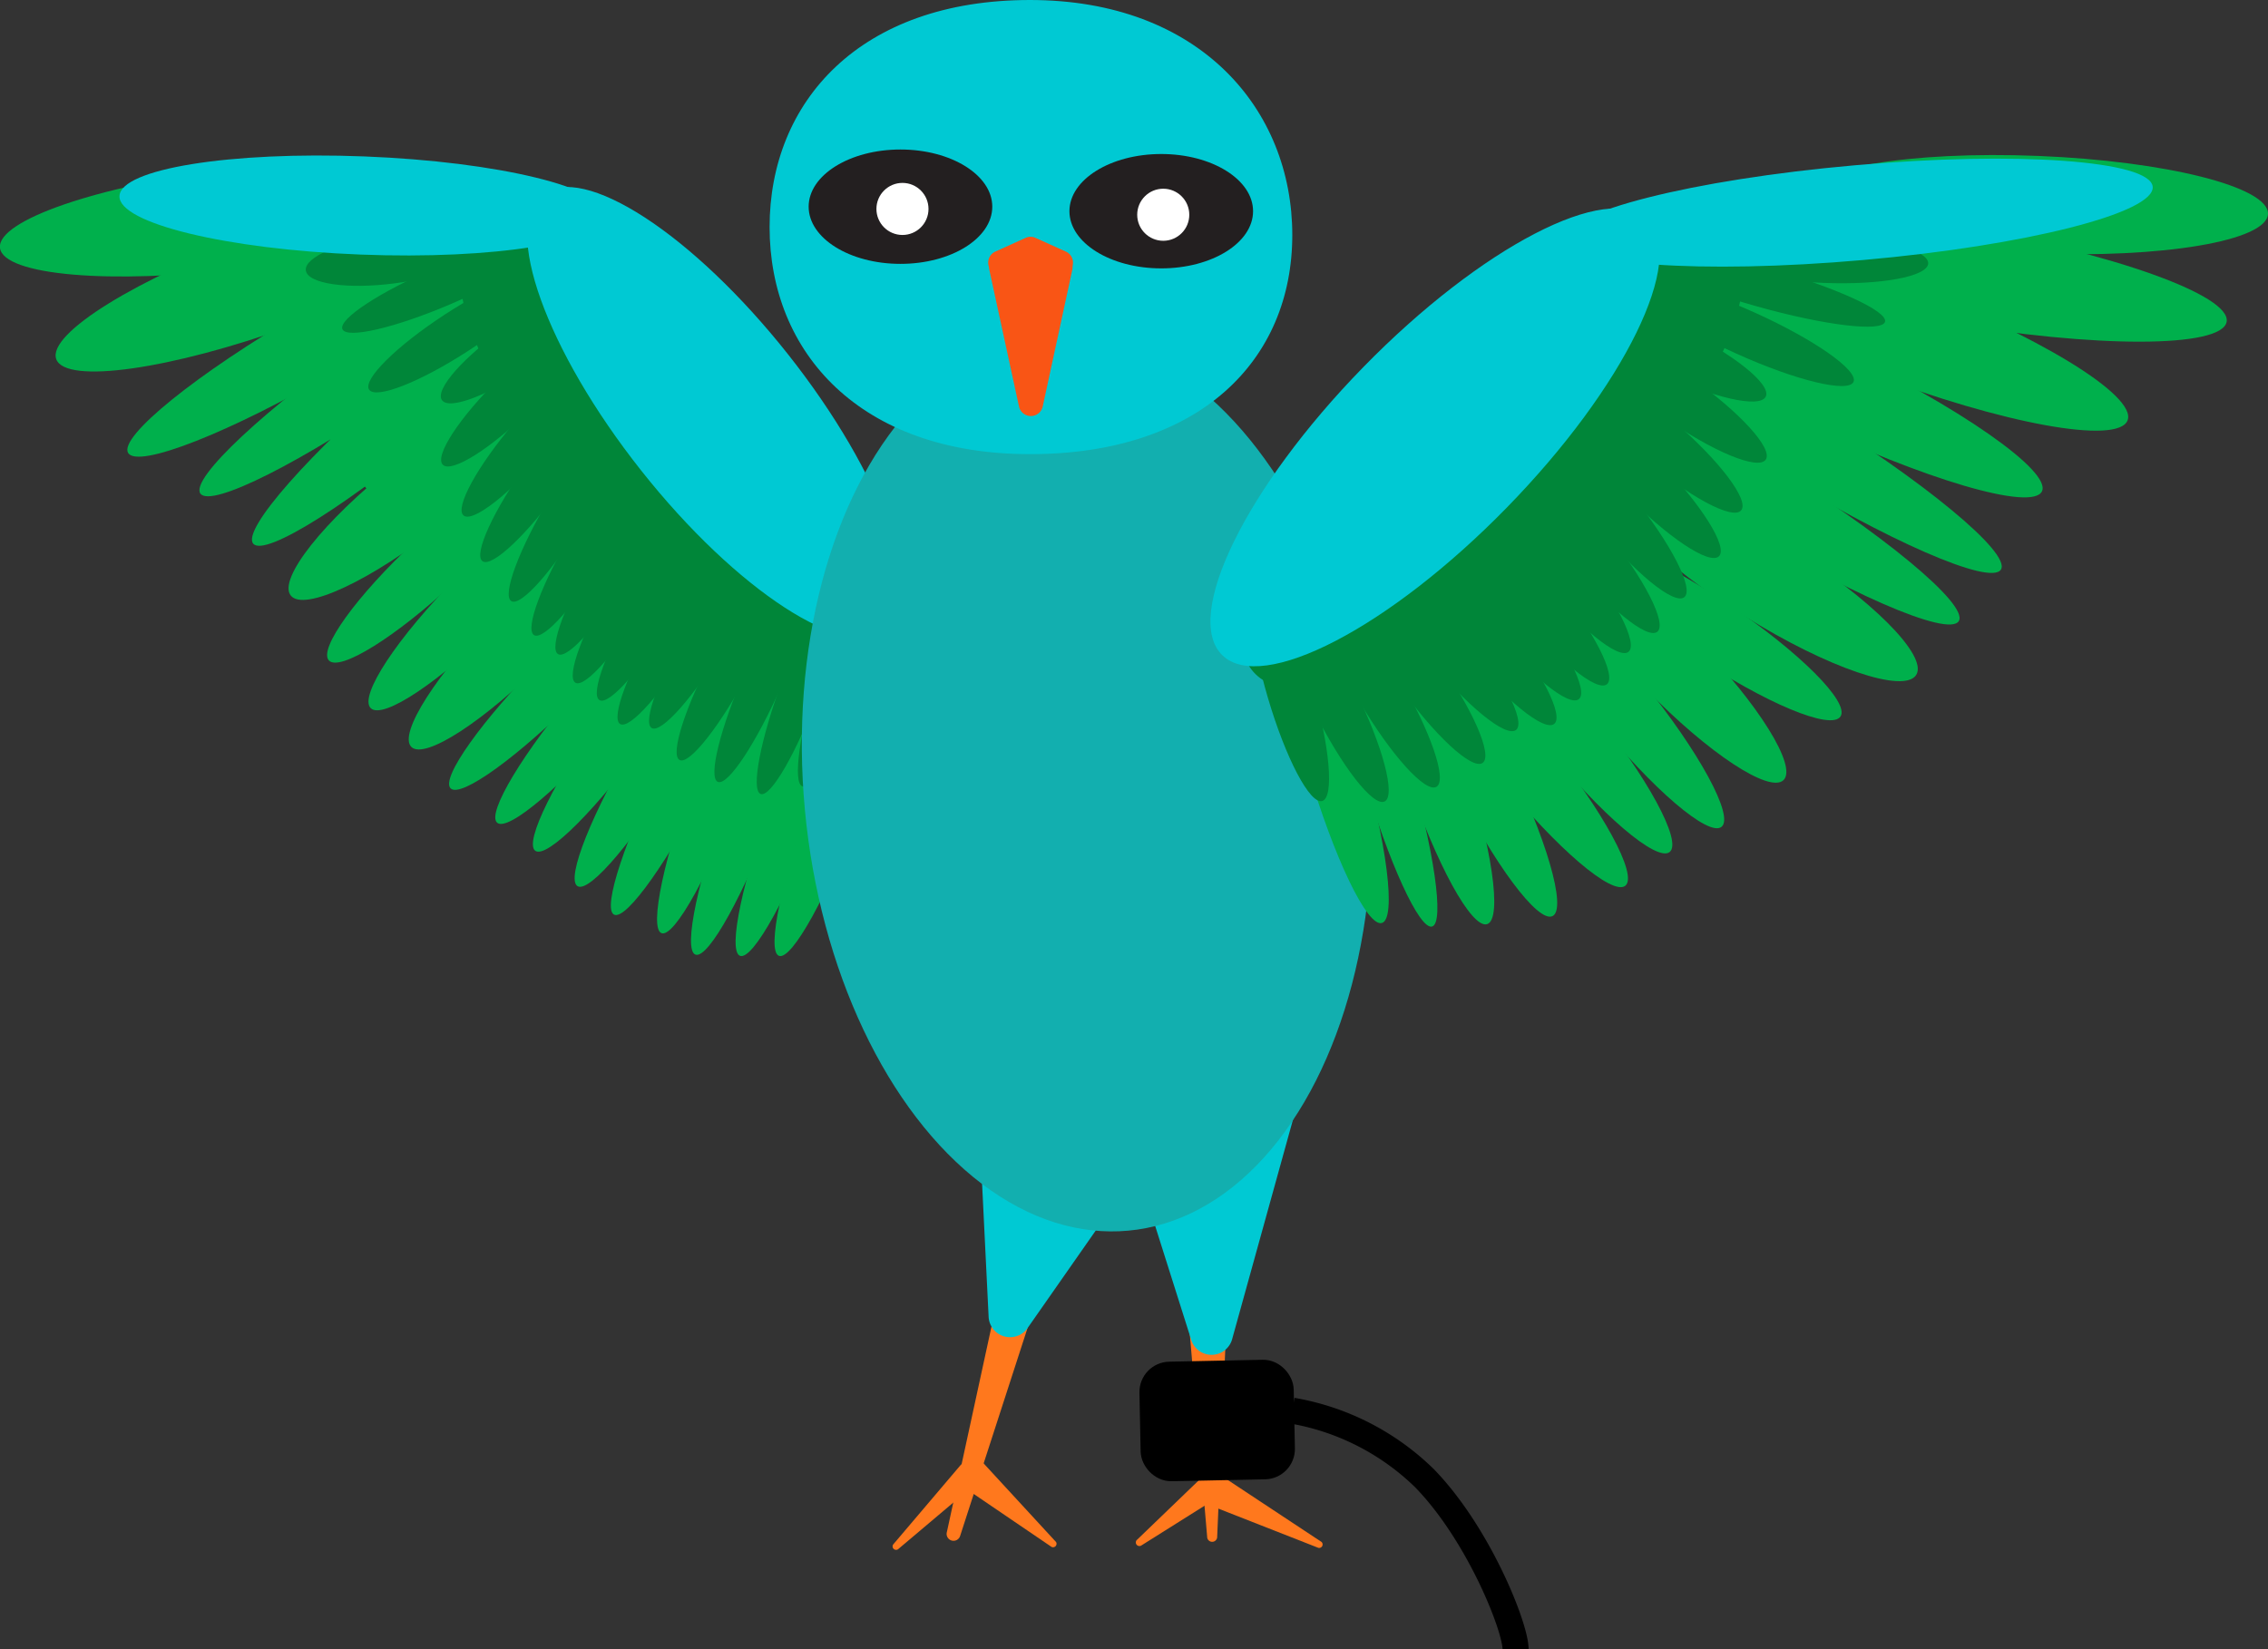 <svg xmlns="http://www.w3.org/2000/svg" viewBox="0 0 261.34 190.08"><rect x="0" y="0" width="261.34" height="190.08" fill="#333333" stroke="none"/><defs><style>.cls-1{fill:#00b04c;}.cls-2{fill:#008639;}.cls-3{fill:#00c9d3;}.cls-4{fill:#ff781d;}.cls-5{fill:#12afaf;}.cls-6{fill:#f95515;}.cls-7,.cls-8{stroke:#000;stroke-miterlimit:10;stroke-width:3px;}.cls-8{fill:none;}.cls-9{fill:#231f20;}.cls-10{fill:#fff;}</style></defs><g id="torso"><g id="back_wing" data-name="back wing"><ellipse class="cls-1" cx="91.99" cy="92.19" rx="19.18" ry="2.85" transform="translate(-26.55 146.15) rotate(-69.54)"/><ellipse class="cls-1" cx="86.85" cy="92.06" rx="19.18" ry="2.85" transform="translate(-29.77 141.24) rotate(-69.54)"/><ellipse class="cls-1" cx="82.94" cy="89.58" rx="19.18" ry="2.85" transform="translate(-29.99 135.97) rotate(-69.54)"/><ellipse class="cls-1" cx="79.4" cy="88.3" rx="19.18" ry="2.85" transform="translate(-35.21 119.35) rotate(-63.2)"/><ellipse class="cls-1" cx="60.11" cy="73.27" rx="18.05" ry="3.9" transform="translate(-34.24 64.34) rotate(-45.23)"/><ellipse class="cls-1" cx="76.05" cy="86.29" rx="18.46" ry="2.96" transform="translate(-37.07 107.16) rotate(-59.06)"/><ellipse class="cls-1" cx="72.32" cy="83.21" rx="18.25" ry="2.99" transform="translate(-37.45 93.51) rotate(-54.36)"/><ellipse class="cls-1" cx="69.11" cy="80.91" rx="18.25" ry="2.99" transform="translate(-37.3 81.18) rotate(-49.64)"/><ellipse class="cls-1" cx="64.78" cy="77.9" rx="18.25" ry="2.99" transform="translate(-36.15 69.03) rotate(-45.23)"/><ellipse class="cls-1" cx="55.24" cy="68.98" rx="17.79" ry="3.57" transform="translate(-32.63 59.62) rotate(-45.23)"/><ellipse class="cls-1" cx="50.08" cy="64.75" rx="16.66" ry="3.28" transform="translate(-30.7 51.54) rotate(-42.99)"/><ellipse class="cls-1" cx="48.09" cy="57.09" rx="18.6" ry="4.39" transform="translate(-25.05 42.17) rotate(-38.36)"/><ellipse class="cls-1" cx="26.97" cy="25.25" rx="27.17" ry="5.76" transform="translate(-2.89 3.49) rotate(-7.02)"/><ellipse class="cls-1" cx="31.67" cy="32.41" rx="26.86" ry="5.63" transform="matrix(0.94, -0.34, 0.34, 0.94, -9.06, 12.56)"/><ellipse class="cls-1" cx="36.85" cy="39.32" rx="25.57" ry="3.91" transform="translate(-14.78 23.9) rotate(-30.23)"/><ellipse class="cls-1" cx="44.77" cy="41.75" rx="26.43" ry="3.78" transform="translate(-15.84 33.13) rotate(-34.9)"/><ellipse class="cls-1" cx="49.3" cy="45.52" rx="26.43" ry="3.78" transform="translate(-17.75 42.85) rotate(-40.44)"/><ellipse class="cls-1" cx="62.5" cy="54.09" rx="16.6" ry="43.13" transform="translate(-19.92 60.37) rotate(-45.23)"/><ellipse class="cls-2" cx="100.12" cy="78.57" rx="11.08" ry="1.94" transform="translate(-0.6 156.37) rotate(-75.81)"/><ellipse class="cls-2" cx="96.47" cy="77.8" rx="13.43" ry="2.21" transform="translate(-6.51 146.77) rotate(-72.7)"/><ellipse class="cls-2" cx="92.28" cy="79.03" rx="13.29" ry="2.23" transform="translate(-13.95 138.01) rotate(-69.61)"/><ellipse class="cls-1" cx="96.47" cy="92.19" rx="19.18" ry="2.85" transform="translate(-23.63 150.35) rotate(-69.54)"/><ellipse class="cls-2" cx="87.99" cy="78.11" rx="13.11" ry="2.26" transform="translate(-18.94 127.19) rotate(-66.25)"/><ellipse class="cls-2" cx="84.33" cy="76.23" rx="12.85" ry="2.31" transform="translate(-22.53 115.02) rotate(-62.06)"/><ellipse class="cls-2" cx="81.6" cy="73.06" rx="12.65" ry="2.34" transform="translate(-23.02 105.48) rotate(-59.06)"/><ellipse class="cls-2" cx="77.96" cy="72.59" rx="12.65" ry="2.34" transform="translate(-24.38 102.14) rotate(-59.06)"/><ellipse class="cls-2" cx="75.58" cy="69.84" rx="12.65" ry="2.34" transform="translate(-23.18 98.77) rotate(-59.07)"/><ellipse class="cls-2" cx="72.9" cy="68.25" rx="12.65" ry="2.34" transform="matrix(0.51, -0.86, 0.86, 0.51, -23.12, 95.69)"/><ellipse class="cls-2" cx="68.05" cy="62.35" rx="12.65" ry="2.34" transform="translate(-20.42 88.66) rotate(-59.06)"/><ellipse class="cls-2" cx="70.81" cy="64.53" rx="12.65" ry="2.34" transform="translate(-20.95 92.09) rotate(-59.06)"/><ellipse class="cls-2" cx="65.43" cy="58.43" rx="12.65" ry="2.34" transform="translate(-18.33 84.51) rotate(-59.06)"/><ellipse class="cls-2" cx="62.77" cy="54.66" rx="12.32" ry="2.4" transform="translate(-18.22 73.83) rotate(-54.36)"/><ellipse class="cls-2" cx="61.18" cy="50.26" rx="11.99" ry="2.47" transform="translate(-16.74 64.34) rotate(-49.64)"/><ellipse class="cls-2" cx="59.32" cy="45.42" rx="11.63" ry="2.55" transform="translate(-14.83 54.52) rotate(-44.44)"/><ellipse class="cls-2" cx="59.98" cy="39.79" rx="11.04" ry="2.68" transform="translate(-11.98 41.48) rotate(-34.9)"/><ellipse class="cls-2" cx="52.66" cy="38.31" rx="12.08" ry="2.49" transform="translate(-12.38 34.93) rotate(-33.06)"/><ellipse class="cls-2" cx="51.09" cy="32.95" rx="12.66" ry="2.26" transform="translate(-8.85 22.81) rotate(-23.22)"/><ellipse class="cls-2" cx="45.13" cy="30.03" rx="9.97" ry="2.81" transform="matrix(0.99, -0.13, 0.13, 0.99, -3.47, 6.01)"/><ellipse class="cls-2" cx="77.72" cy="51.52" rx="12.82" ry="34.5" transform="translate(-14.62 64.48) rotate(-41.53)"/><ellipse id="outer_part" data-name="outer part" class="cls-3" cx="82.34" cy="47.53" rx="10.79" ry="32" transform="translate(-11.72 61.36) rotate(-38.36)"/><ellipse id="outer_part-2" data-name="outer part" class="cls-3" cx="41.75" cy="23.68" rx="5.66" ry="28" transform="translate(16.46 64.48) rotate(-87.77)"/></g></g><g id="pasted"><path class="cls-4" d="M110.64,177l7.75-23.91a.79.79,0,0,0-.46-1l-2.36-.93a.8.8,0,0,0-1.07.57l-5.39,24.83A.79.79,0,0,0,110.64,177Z" transform="translate(0 0)"/><path class="cls-4" d="M103.48,178.55l9-7.6a.41.41,0,0,0,.05-.56l-1.23-1.54a.4.4,0,0,0-.61,0L102.92,178A.4.4,0,0,0,103.48,178.55Z" transform="translate(0 0)"/><path class="cls-4" d="M121.69,177.72l-8.39-9.11a.39.39,0,0,0-.63,0l-1.52,2.39a.39.39,0,0,0,.11.54l9.91,6.74A.4.4,0,0,0,121.69,177.72Z" transform="translate(0 0)"/><path class="cls-4" d="M140.25,177.21l1-23.15a.58.58,0,0,0-.53-.6l-3-.22a.57.57,0,0,0-.61.62l2,23.37A.58.58,0,0,0,140.25,177.21Z" transform="translate(0 0)"/><path class="cls-4" d="M131.54,178.1l9.54-6a.4.4,0,0,0,.14-.53l-1.18-2.1a.41.41,0,0,0-.63-.09l-8.36,8.05A.4.4,0,0,0,131.54,178.1Z" transform="translate(0 0)"/><path class="cls-4" d="M152.28,177.71l-12.1-8a.41.41,0,0,0-.61.21l-.88,2.88a.39.39,0,0,0,.23.49l13,5.1A.4.4,0,0,0,152.28,177.71Z" transform="translate(0 0)"/><path class="cls-3" d="M118.4,153.07l13.15-18.82a2.45,2.45,0,0,0-1.2-3.73l-14.33-5a2.46,2.46,0,0,0-3.27,2.45l1.17,23.83A2.47,2.47,0,0,0,118.4,153.07Z" transform="translate(0 0)"/><path class="cls-3" d="M142,154.26,149,129a2.46,2.46,0,0,0-2.27-3.12l-15.24-.66a2.46,2.46,0,0,0-2.45,3.21l8.19,25.88A2.46,2.46,0,0,0,142,154.26Z" transform="translate(0 0)"/><ellipse id="body" class="cls-5" cx="125.25" cy="90.28" rx="32.64" ry="51.77" transform="translate(-7.81 11.96) rotate(-5.3)"/><path class="cls-3" d="M148.91,27.08c0,14.45-10.65,25.26-30.23,25.26s-30-11.72-30-26.17S99.09,0,118.68,0,148.91,12.62,148.91,27.08Z" transform="translate(0 0)"/><path class="cls-6" d="M120.15,46.86l3.41-15.76a1.4,1.4,0,0,0-1.36-1.7h-6.84A1.4,1.4,0,0,0,114,31.1l3.42,15.76A1.4,1.4,0,0,0,120.15,46.86Z" transform="translate(0 0)"/><path class="cls-6" d="M118.21,27.4,114.68,29a1.4,1.4,0,0,0,.58,2.67h7a1.4,1.4,0,0,0,.57-2.67l-3.52-1.59A1.36,1.36,0,0,0,118.21,27.4Z" transform="translate(0 0)"/><rect class="cls-7" x="132.86" y="158.32" width="14.78" height="10.78" rx="2" transform="translate(-3.31 2.9) rotate(-1.17)"/><path class="cls-8" d="M174.64,190.08c0-2.58-4.28-13.34-10.51-19.73a28.78,28.78,0,0,0-15.22-7.77" transform="translate(0 0)"/></g><g id="neweyes"><ellipse id="right_eye" data-name="right eye" class="cls-9" cx="133.81" cy="24.34" rx="10.58" ry="6.59"/><ellipse id="left_eye" data-name="left eye" class="cls-9" cx="103.76" cy="23.82" rx="10.58" ry="6.59"/><circle class="cls-10" cx="103.99" cy="24.08" r="3"/><circle class="cls-10" cx="134.04" cy="24.75" r="3"/></g><g id="front_wing" data-name="front wing"><ellipse class="cls-1" cx="159.68" cy="88.64" rx="2.73" ry="18.92" transform="translate(-18.53 48.68) rotate(-16.4)"/><ellipse class="cls-1" cx="165.36" cy="88.57" rx="3.4" ry="18.92" transform="translate(-19.56 57.07) rotate(-18.51)"/><ellipse class="cls-1" cx="170.48" cy="88.64" rx="3.4" ry="18.92" transform="translate(-21.63 85.07) rotate(-26.41)"/><ellipse class="cls-1" cx="175.58" cy="87.62" rx="3.45" ry="18.61" transform="translate(-16.02 130.02) rotate(-39)"/><ellipse class="cls-1" cx="180.69" cy="83.73" rx="3.45" ry="18.61" transform="translate(-12.43 132.37) rotate(-39)"/><ellipse class="cls-1" cx="186.66" cy="80.83" rx="3.45" ry="18.61" transform="translate(-9.27 135.48) rotate(-39)"/><ellipse class="cls-1" cx="192.65" cy="76.69" rx="4.05" ry="18.45" transform="translate(1.12 156.15) rotate(-44.24)"/><ellipse class="cls-1" cx="197.06" cy="72.5" rx="3.56" ry="18.07" transform="translate(27.09 195.79) rotate(-56.15)"/><ellipse class="cls-1" cx="153.73" cy="87.68" rx="3.18" ry="19.5" transform="translate(-18.5 46.96) rotate(-16.4)"/><ellipse class="cls-1" cx="202.85" cy="66.77" rx="4.72" ry="20.33" transform="matrix(0.53, -0.85, 0.85, 0.53, 39.26, 204.04)"/><ellipse class="cls-1" cx="234.64" cy="23.59" rx="5.62" ry="26.72" transform="translate(201.65 257.09) rotate(-87.7)"/><ellipse class="cls-1" cx="224.93" cy="31.62" rx="5.59" ry="32.12" transform="translate(155.59 247.93) rotate(-80.23)"/><ellipse class="cls-1" cx="217.47" cy="37.89" rx="5.52" ry="29.64" transform="translate(104.62 227.61) rotate(-69.14)"/><ellipse class="cls-1" cx="209.44" cy="44.2" rx="4.67" ry="28.67" transform="translate(78.97 213.91) rotate(-64.36)"/><ellipse class="cls-1" cx="205.9" cy="50.47" rx="4.06" ry="28.94" transform="translate(55.09 199.46) rotate(-58.42)"/><ellipse class="cls-1" cx="201.05" cy="56.41" rx="4.06" ry="28.94" transform="translate(47.71 198.16) rotate(-58.42)"/><ellipse class="cls-2" cx="148.64" cy="79.7" rx="2.65" ry="13.16" transform="translate(-16.45 45.2) rotate(-16.4)"/><ellipse class="cls-2" cx="153.73" cy="80.61" rx="2.66" ry="13.11" transform="translate(-19.81 76.68) rotate(-26.37)"/><ellipse class="cls-2" cx="158.91" cy="79.42" rx="2.67" ry="13.05" transform="translate(-18.33 91.56) rotate(-30.47)"/><ellipse class="cls-2" cx="163.32" cy="77.35" rx="2.69" ry="12.96" transform="translate(-14.58 109.08) rotate(-35.45)"/><ellipse class="cls-2" cx="166.59" cy="74.08" rx="2.7" ry="12.89" transform="translate(-9.54 121.18) rotate(-38.94)"/><ellipse class="cls-2" cx="170.98" cy="73.38" rx="2.7" ry="12.89" transform="translate(-8.12 123.79) rotate(-38.94)"/><ellipse class="cls-2" cx="173.83" cy="70.55" rx="2.7" ry="12.89" transform="translate(-5.72 124.93) rotate(-38.94)"/><ellipse class="cls-2" cx="177.06" cy="68.82" rx="2.7" ry="12.89" transform="translate(-3.91 126.59) rotate(-38.94)"/><ellipse class="cls-2" cx="182.86" cy="62.77" rx="2.7" ry="12.89" transform="translate(1.19 128.89) rotate(-38.94)"/><ellipse class="cls-2" cx="179.54" cy="65.08" rx="2.7" ry="12.89" transform="translate(-1 127.32) rotate(-38.94)"/><ellipse class="cls-2" cx="185.98" cy="58.78" rx="2.7" ry="12.89" transform="translate(4.38 129.97) rotate(-38.94)"/><ellipse class="cls-2" cx="189.15" cy="54.94" rx="2.73" ry="12.78" transform="translate(15.33 147.59) rotate(-44.25)"/><ellipse class="cls-2" cx="191.01" cy="50.58" rx="2.75" ry="12.67" transform="translate(28.3 162.69) rotate(-49.4)"/><ellipse class="cls-2" cx="193.2" cy="45.74" rx="2.78" ry="12.55" transform="translate(44.55 177.36) rotate(-54.84)"/><ellipse class="cls-2" cx="192.34" cy="40.33" rx="2.82" ry="12.36" transform="translate(72.29 195.92) rotate(-64.19)"/><ellipse class="cls-2" cx="201.18" cy="38.4" rx="2.59" ry="13.61" transform="translate(83.33 205.92) rotate(-65.68)"/><ellipse class="cls-2" cx="203.01" cy="33.09" rx="2.29" ry="14.73" transform="translate(116.24 219.58) rotate(-74.3)"/><ellipse class="cls-2" cx="210.18" cy="29.85" rx="2.74" ry="12" transform="translate(171.68 238.63) rotate(-87.63)"/><ellipse class="cls-2" cx="171.95" cy="52.07" rx="37.04" ry="13.57" transform="matrix(0.74, -0.67, 0.67, 0.74, 9.75, 129.34)"/><ellipse id="outer_part-3" data-name="outer part" class="cls-3" cx="165.36" cy="50.4" rx="35.09" ry="11.57" transform="translate(13.77 133.5) rotate(-45.68)"/><ellipse id="outer_part-4" data-name="outer part" class="cls-3" cx="214.2" cy="24.5" rx="33.98" ry="5.48" transform="translate(-1.32 18.92) rotate(-5.04)"/></g></svg>